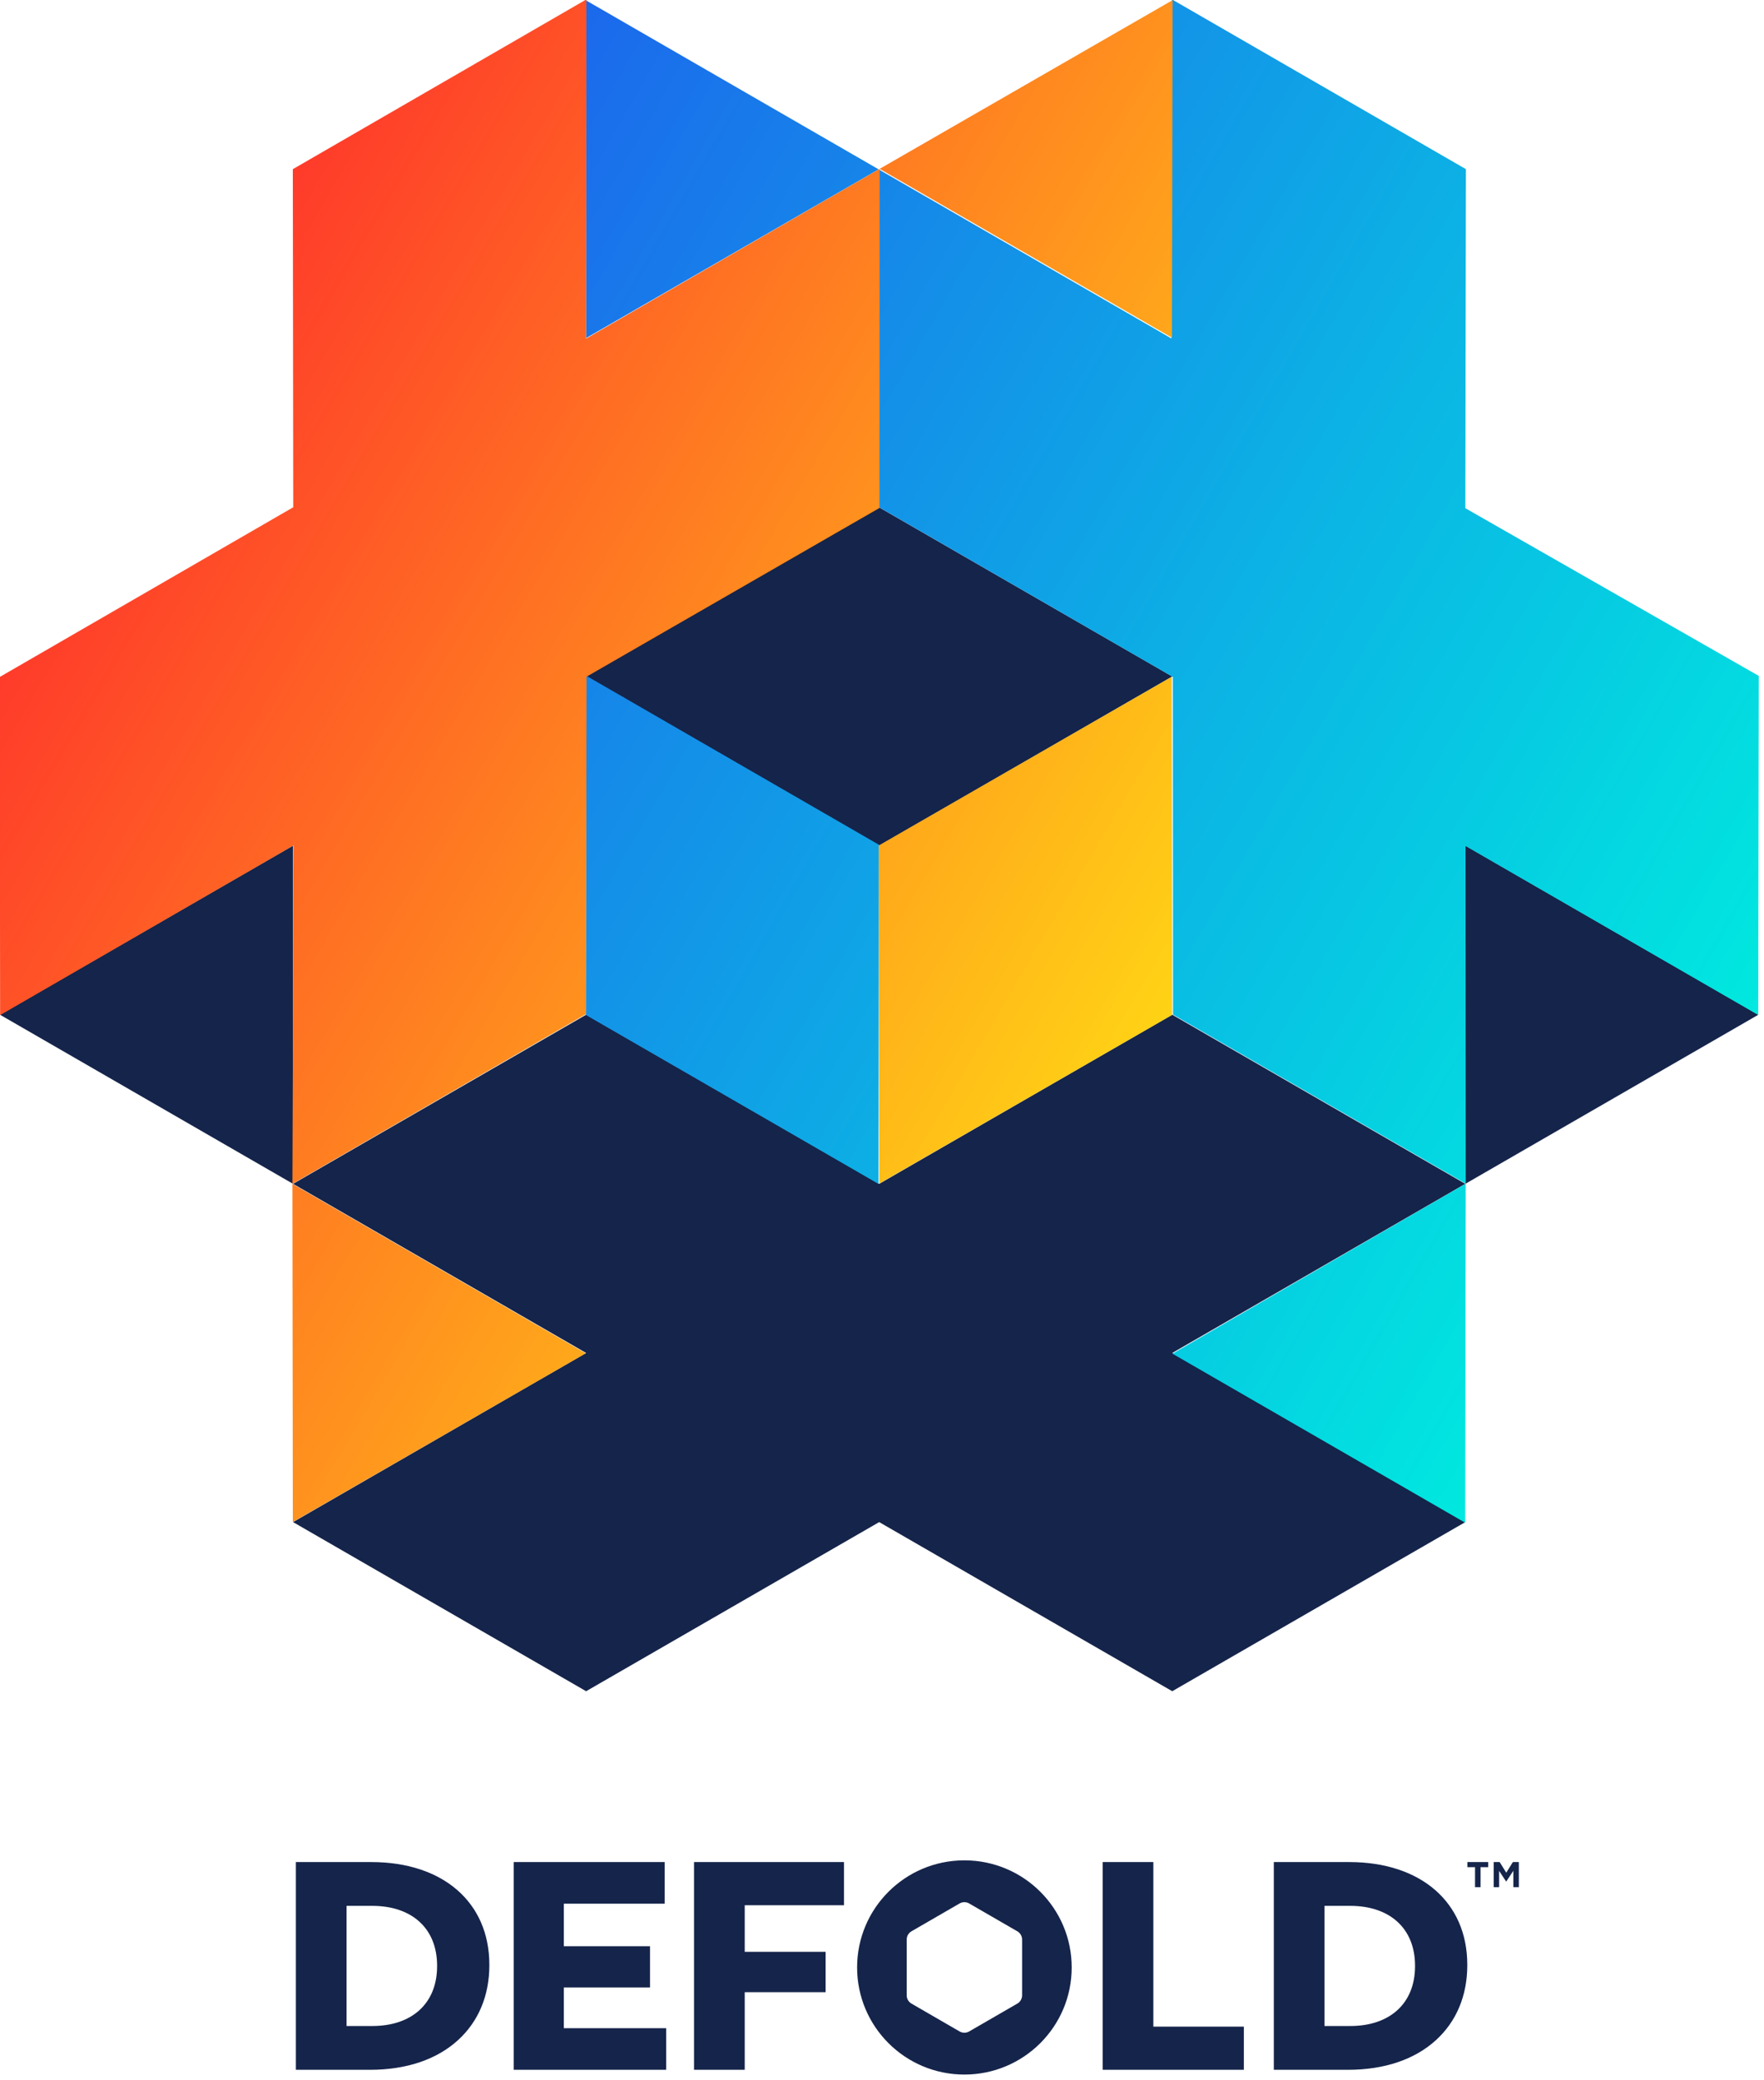 <?xml version="1.0" encoding="UTF-8" standalone="no"?>
<!DOCTYPE svg PUBLIC "-//W3C//DTD SVG 1.1//EN" "http://www.w3.org/Graphics/SVG/1.1/DTD/svg11.dtd">
<svg width="100%" height="100%" viewBox="0 0 313 369" version="1.1" xmlns="http://www.w3.org/2000/svg" xmlns:xlink="http://www.w3.org/1999/xlink" xml:space="preserve" xmlns:serif="http://www.serif.com/" style="fill-rule:evenodd;clip-rule:evenodd;stroke-linejoin:round;stroke-miterlimit:2;">
    <g transform="matrix(1,0,0,1,-1494,-217)">
        <g transform="matrix(1,0,0,1,1350,0)">
            <g id="Logos">
                <g transform="matrix(1,0,0,1,144,396.2)">
                    <path d="M0,0.001L0,0L0,0.001Z" style="fill:rgb(255,206,0);fill-rule:nonzero;"/>
                </g>
                <g transform="matrix(1,0,0,1,455.999,396.2)">
                    <path d="M0,0.001L0.001,0.001L0.001,0L0,0.001Z" style="fill:rgb(0,207,255);fill-rule:nonzero;"/>
                </g>
                <g transform="matrix(1,0,0,1,196,486.999)">
                    <rect x="0" y="0" width="0.001" height="0.001" style="fill:rgb(21,36,74);"/>
                </g>
                <g transform="matrix(1,0,0,1,404,486.999)">
                    <rect x="0" y="0" width="0.001" height="0.001" style="fill:rgb(0,207,255);"/>
                </g>
                <g transform="matrix(1,0,0,1,404,457)">
                    <path d="M0,-90L0,-30L52,-60L0,-90ZM0,-30L-52,-60L-104,-30L-156,-60L-208,-30L-156,0L-208,30L-156,60L-104,30L-52,60L0,30L-52,0L0,-30ZM-208,-90L-260,-60L-208,-30L-208,-90ZM-156,-120L-104,-150L-52,-120L-104,-90L-156,-120Z" style="fill:rgb(21,36,74);fill-rule:nonzero;"/>
                </g>
                <g transform="matrix(233.942,135.067,135.067,-233.942,222.034,261.975)">
                    <path d="M0.667,0.192L0.556,0.385L0.333,0.385L0.444,0.192L0.222,0.192L0.333,-0L0.556,0L0.667,-0.192L0.889,-0.192L0.778,0L1,0L0.889,0.193L0.667,0.192ZM0.778,-0.385L1,-0.385L0.889,-0.192L0.778,-0.385ZM0.111,-0L0.222,0.192L-0,0.192L0.111,-0ZM0.444,-0.192L0.555,-0.385L0.333,-0.385L0.222,-0.192L0.444,-0.192Z" style="fill:url(#_Linear1);fill-rule:nonzero;"/>
                </g>
                <g transform="matrix(181.981,105.067,105.067,-181.981,170.005,291.958)">
                    <path d="M0.286,-0.247L0.428,-0.495L0.571,-0.247L0.429,-0L0.572,0.247L0.429,0.495L0.286,0.247L0.143,0.495L0,0.247L0.143,-0L-0,-0.248L0.143,-0.495L0.286,-0.247ZM0.714,-0.495L0.428,-0.495L0.571,-0.742L0.714,-0.495ZM0.714,0.495L0.572,0.742L0.429,0.495L0.714,0.495ZM0.857,0.247L1,0L0.857,-0.247L0.714,0L0.857,0.247Z" style="fill:url(#_Linear2);fill-rule:nonzero;"/>
                </g>
                <g transform="matrix(1,0,0,1,325.359,561.054)">
                    <path d="M0,9.892L0,-0C0,-0.604 -0.322,-1.162 -0.846,-1.465L-9.388,-6.405C-9.914,-6.709 -10.563,-6.709 -11.089,-6.405L-19.631,-1.465C-20.155,-1.162 -20.477,-0.604 -20.477,-0L-20.477,9.892C-20.477,10.496 -20.155,11.054 -19.631,11.356L-11.089,16.297C-10.563,16.601 -9.914,16.601 -9.388,16.297L-0.846,11.357C-0.322,11.054 0,10.496 0,9.892M8.8,4.946C8.8,15.439 0.276,23.946 -10.239,23.946C-20.753,23.946 -29.277,15.439 -29.277,4.946C-29.277,-5.548 -20.753,-14.054 -10.239,-14.054C0.276,-14.054 8.8,-5.548 8.8,4.946M69.721,4.622C69.721,-1.917 65.311,-5.98 58.214,-5.98L53.66,-5.98L53.66,15.335L58.214,15.335C65.311,15.335 69.721,11.272 69.721,4.732L69.721,4.622ZM78.992,4.458L78.992,4.567C78.992,9.914 77.084,14.492 73.474,17.805C69.696,21.27 64.285,23.102 57.826,23.102L44.665,23.102L44.665,-13.748L58.047,-13.748C70.771,-13.748 78.992,-6.602 78.992,4.458M23.29,-13.748L14.293,-13.748L14.293,23.102L39.348,23.102L39.348,15.446L23.29,15.446L23.29,-13.748ZM-58.213,-13.748L-58.213,23.102L-49.217,23.102L-49.217,9.332L-34.861,9.332L-34.861,2.171L-49.217,2.171L-49.217,-6.09L-31.603,-6.09L-31.603,-13.748L-58.213,-13.748ZM-81.315,8.496L-66.02,8.496L-66.02,1.18L-81.315,1.18L-81.315,-6.366L-63.427,-6.366L-63.427,-13.748L-90.201,-13.748L-90.201,23.102L-63.151,23.102L-63.151,15.722L-81.315,15.722L-81.315,8.496ZM-103.803,4.622C-103.803,-1.917 -108.212,-5.98 -115.31,-5.98L-119.864,-5.98L-119.864,15.335L-115.31,15.335C-108.212,15.335 -103.803,11.272 -103.803,4.732L-103.803,4.622ZM-94.531,4.458L-94.531,4.567C-94.531,9.914 -96.44,14.492 -100.05,17.805C-103.827,21.27 -109.238,23.102 -115.696,23.102L-128.859,23.102L-128.859,-13.748L-115.477,-13.748C-102.753,-13.748 -94.531,-6.602 -94.531,4.458M85.909,-11.864L84.736,-13.748L83.677,-13.748L83.677,-9.294L84.64,-9.294L84.64,-12.182L85.884,-10.299L85.909,-10.299L87.166,-12.201L87.166,-9.294L88.141,-9.294L88.141,-13.748L87.082,-13.748L85.909,-11.864ZM79.009,-13.748L82.707,-13.748L82.707,-12.844L81.349,-12.844L81.349,-9.294L80.367,-9.294L80.367,-12.844L79.009,-12.844L79.009,-13.748Z" style="fill:rgb(21,36,74);fill-rule:nonzero;"/>
                </g>
            </g>
        </g>
    </g>
    <defs>
        <linearGradient id="_Linear1" x1="0" y1="0" x2="1" y2="0" gradientUnits="userSpaceOnUse" gradientTransform="matrix(1,0,0,-1,0,-7.98048e-08)"><stop offset="0" style="stop-color:rgb(28,104,236);stop-opacity:1"/><stop offset="1" style="stop-color:rgb(0,233,223);stop-opacity:1"/></linearGradient>
        <linearGradient id="_Linear2" x1="0" y1="0" x2="1" y2="0" gradientUnits="userSpaceOnUse" gradientTransform="matrix(1,-5.55112e-17,-5.55112e-17,-1,0,-2.79909e-07)"><stop offset="0" style="stop-color:rgb(255,60,42);stop-opacity:1"/><stop offset="1" style="stop-color:rgb(255,210,21);stop-opacity:1"/></linearGradient>
    </defs>
</svg>

